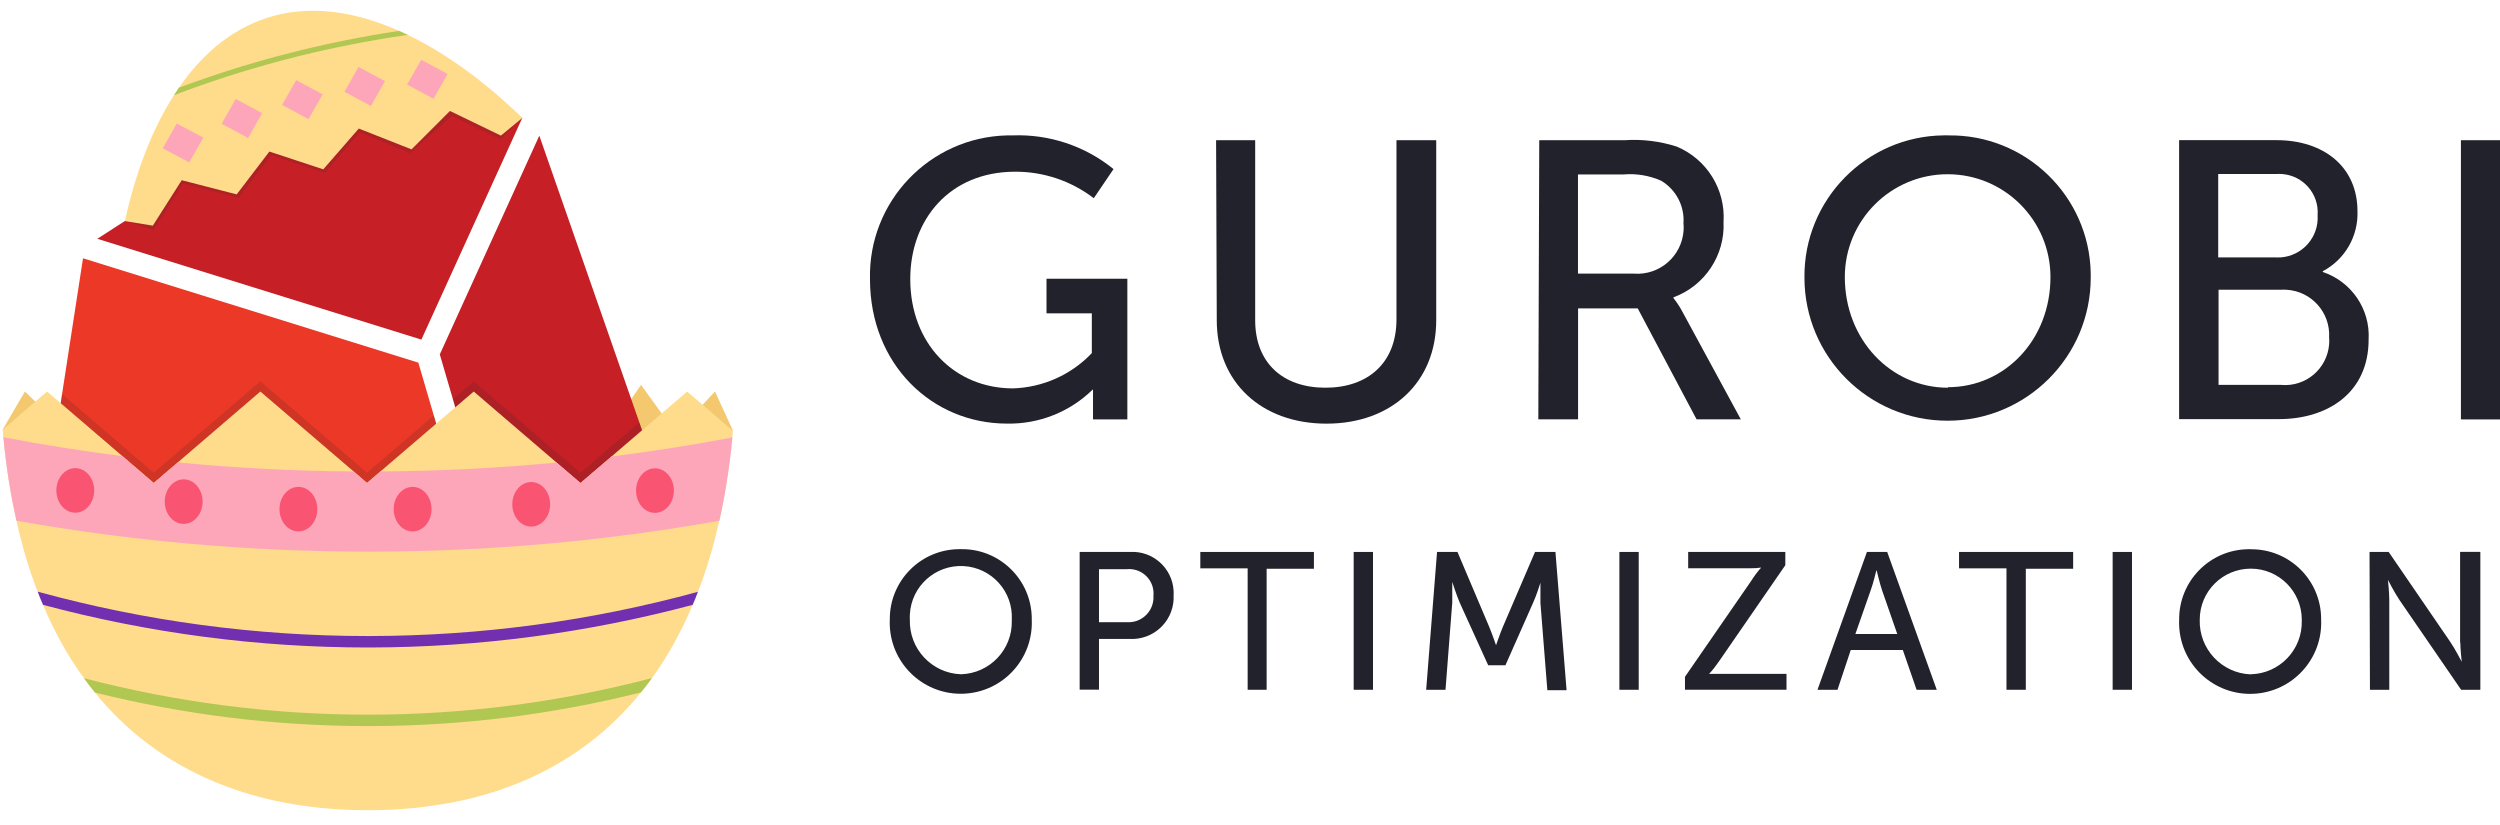 <?xml version="1.0" encoding="UTF-8"?><svg id="Layer_1" xmlns="http://www.w3.org/2000/svg" viewBox="0 0 484.83 160.06"><defs><style>.cls-1,.cls-2{fill:#262626;}.cls-3{fill:#c62026;}.cls-2,.cls-4{opacity:.15;}.cls-5{fill:#ffdb8c;}.cls-6{fill:#f3c86e;}.cls-7{fill:#722fb0;}.cls-8{fill:#fda6b9;}.cls-9{fill:#b0c752;}.cls-10{fill:#22222c;}.cls-11{fill:#f95472;}.cls-12{fill:#ec3826;}</style></defs><polygon class="cls-6" points="142.15 83.53 138.66 75.92 131.1 84.03 124.32 74.64 115.51 87.42 142.15 83.53"/><polygon class="cls-6" points="13.61 84.52 4.84 75.92 .52 83.31 13.61 84.52"/><path class="cls-10" d="M186.34,130.76c5.59-.14,10.01-4.78,9.88-10.37v-.22c.28-5.46-3.92-10.11-9.38-10.39s-10.11,3.92-10.39,9.38c-.02.34-.02.67,0,1.01-.17,5.65,4.25,10.38,9.89,10.59M186.34,106.5c7.46-.13,13.62,5.82,13.75,13.28v.39c.33,7.6-5.57,14.03-13.17,14.36-7.6.33-14.03-5.57-14.36-13.17-.02-.4-.02-.79,0-1.19-.07-7.48,5.93-13.6,13.41-13.67h.36"/><path class="cls-10" d="M218.55,120.66c2.66.18,4.96-1.84,5.14-4.5,0-.21,0-.43,0-.64.24-2.6-1.68-4.9-4.28-5.14-.29-.03-.57-.03-.86,0h-5.42v10.28h5.42ZM209.38,107.04h9.79c4.41-.25,8.18,3.13,8.43,7.53.02.28.02.56,0,.84.23,4.47-3.2,8.27-7.67,8.5-.25.01-.51.01-.76,0h-6.04v9.84h-3.75v-26.73.02Z"/><path class="cls-10" d="M278.69,107.04h3.96l6.14,14.49c.62,1.49,1.34,3.6,1.34,3.6,0,0,.72-2.11,1.34-3.6l6.22-14.49h3.96l2.16,26.81h-3.73l-1.34-16.91v-3.93s-.8,2.57-1.44,3.93l-5.35,12.08h-3.34l-5.53-12.16c-.62-1.44-1.44-4.01-1.44-4.01v4.01l-1.31,16.91h-3.75l2.11-26.73h0Z"/><path class="cls-10" d="M363.88,110.64s-.62,2.57-1.08,3.8l-2.98,8.51h8.12l-2.96-8.51c-.46-1.36-1.03-3.8-1.03-3.8h-.08,0ZM369.02,126.06h-10.1l-2.57,7.71h-3.88l9.59-26.73h3.93l9.61,26.73h-3.91l-2.67-7.71h0Z"/><path class="cls-10" d="M436.49,130.76c5.59-.12,10.02-4.75,9.9-10.34v-.24c0-5.46-4.42-9.9-9.89-9.9s-9.9,4.42-9.9,9.89v.02c-.17,5.65,4.25,10.38,9.89,10.59M436.49,106.52c7.47-.07,13.58,5.92,13.65,13.39v.28c.33,7.6-5.57,14.03-13.17,14.36s-14.03-5.57-14.36-13.17c-.02-.4-.02-.79,0-1.19-.07-7.48,5.93-13.6,13.41-13.68h.47"/><path class="cls-10" d="M459.51,107.04h3.73l11.93,17.42c.98,1.44,2.24,3.88,2.24,3.88,0,0-.28-2.42-.28-3.88v-17.42h3.86v26.73h-3.7l-11.95-17.4c-1-1.49-2.24-3.91-2.24-3.91,0,0,.26,2.39.26,3.91v17.4h-3.75l-.08-26.73h-.02Z"/><path class="cls-10" d="M196.29,26.26c7.13-.29,14.12,2.03,19.66,6.53l-3.83,5.65c-4.37-3.35-9.73-5.16-15.24-5.14-12.7,0-20.35,9.25-20.35,20.82,0,12.54,8.58,21.2,19.92,21.2,5.8-.18,11.29-2.63,15.29-6.84v-7.71h-8.79v-6.71h15.68v27.27h-6.66v-5.76h-.08c-4.43,4.33-10.41,6.7-16.6,6.58-14.55,0-26.57-11.49-26.57-28.01-.36-15.04,11.55-27.52,26.59-27.88h.99"/><path class="cls-10" d="M235.84,27.19h7.58v34.92c0,8.25,5.35,13.08,13.62,13.08s13.78-4.83,13.78-13.24V27.19h7.71v34.92c0,12-8.64,20.05-21.28,20.05s-21.28-8.04-21.28-20.05l-.13-34.93h0Z"/><path class="cls-10" d="M316.9,53.07c4.96.35,9.25-3.39,9.6-8.35.03-.48.03-.97-.02-1.45.22-3.32-1.44-6.48-4.29-8.2-2.33-1.04-4.89-1.47-7.43-1.23h-8.74v19.22h10.88ZM298.5,27.19h16.55c3.41-.23,6.84.19,10.1,1.23,5.85,2.43,9.5,8.31,9.1,14.62.3,6.47-3.63,12.39-9.71,14.62v.15c.61.76,1.15,1.58,1.62,2.44l11.44,21.07h-8.58l-11.41-21.51h-11.57v21.51h-7.71l.18-54.15v.02Z"/><path class="cls-10" d="M377.76,75.09c11.03,0,19.89-9.18,19.89-21.36,0-11.01-8.93-19.94-19.94-19.94s-19.94,8.93-19.94,19.94c0,12.18,8.97,21.46,20,21.46v-.1h0ZM377.76,26.26c15.04-.26,27.45,11.73,27.7,26.77v.8c0,15.33-12.43,27.76-27.76,27.76s-27.76-12.43-27.76-27.76c-.14-15.09,11.97-27.44,27.06-27.58h.75"/><path class="cls-10" d="M442.42,74.65c4.72.4,8.87-3.11,9.27-7.84.04-.44.04-.89,0-1.34.28-4.85-3.42-9-8.27-9.28-.36-.02-.73-.02-1.09,0h-12.08v18.45h12.17ZM441.49,49.93c4.26.15,7.83-3.18,7.98-7.43,0-.26,0-.51-.01-.77.3-4.11-2.78-7.68-6.89-7.98-.4-.03-.81-.03-1.21,0h-11.18v16.17h11.31ZM422.6,27.18h18.89c9.12,0,15.7,5.14,15.7,13.78.18,4.85-2.44,9.38-6.73,11.64v.15c5.58,1.86,9.23,7.23,8.89,13.11,0,10.28-7.89,15.42-17.4,15.42h-19.35V27.19h0Z"/><polygon class="cls-12" points="16.1 50.09 13.16 69.14 6.8 110.43 83.83 137.12 102.58 143.62 81.13 70.33 16.1 50.09"/><polygon class="cls-3" points="104.59 26.31 85.29 68.73 106.94 142.72 135.3 114.34 104.59 26.31"/><polygon class="cls-10" points="241.96 110.22 232.78 110.22 232.78 107.04 254.81 107.04 254.81 110.3 245.64 110.3 245.64 133.77 241.96 133.77 241.96 110.22"/><rect class="cls-10" x="262.52" y="107.04" width="3.75" height="26.73"/><rect class="cls-10" x="314.05" y="107.04" width="3.75" height="26.73"/><path class="cls-10" d="M326.77,131.25l12.85-18.61c.57-.91,1.21-1.77,1.93-2.57-.66.1-1.33.14-2,.13h-12.16v-3.16h18.84v2.57l-12.85,18.63c-.58.86-1.22,1.68-1.93,2.44h15.01v3.08h-19.69v-2.52h0Z"/><polygon class="cls-10" points="389.12 110.22 379.92 110.22 379.92 107.04 402.05 107.04 402.05 110.3 392.87 110.3 392.87 133.77 389.12 133.77 389.12 110.22"/><rect class="cls-10" x="409.71" y="107.04" width="3.75" height="26.73"/><rect class="cls-10" x="477.25" y="27.19" width="7.58" height="54.15"/><path class="cls-10" d="M477.13,124.46v-17.42h3.86v26.73"/><polygon class="cls-3" points="101.3 22.84 52.14 15.98 28.88 39.85 18.87 46.31 81.72 65.86 101.3 22.84"/><g class="cls-4"><polygon class="cls-1" points="62.27 24.13 47.09 28.86 32.48 33.95 24.22 42.88 29.77 44.63 35.49 35.59 46.24 38.39 52.6 30.13 63.04 33.55 69.74 25.64 79.55 29.69 87.64 22.48 97.06 27.04 101.3 22.88 86.98 20.45 62.27 24.13"/></g><path class="cls-5" d="M53.3,3.02c-7.54,1.97-13.75,6.96-18.6,13.98-.33.47-.65.96-.96,1.46-4.32,6.73-7.49,15.15-9.51,24.42l5.41.88,5.6-8.81,10.66,2.75,6.34-8.31,10.45,3.45,6.89-7.91,10.23,4.04,7.45-7.45,9.88,4.78,4.16-3.43c-7.1-6.88-14.67-12.47-22.23-16.11-.56-.27-1.13-.53-1.69-.78-8.26-3.66-16.49-4.94-24.08-2.96Z"/><path class="cls-9" d="M54.06,10.83c-6.59,1.76-13.05,3.82-19.36,6.18-.33.47-.65.96-.96,1.46,6.71-2.57,13.6-4.78,20.63-6.67,8.13-2.16,16.38-3.84,24.7-5.03-.56-.27-1.13-.53-1.69-.78-7.45,1.12-14.84,2.63-22.14,4.54l-1.18.31Z"/><polygon class="cls-8" points="59.83 23.11 62.57 18.3 57.44 15.54 54.7 20.35 59.83 23.11"/><polygon class="cls-8" points="71.93 20.55 74.66 15.74 69.53 12.98 66.8 17.79 71.93 20.55"/><polygon class="cls-8" points="84.07 19.16 86.81 14.35 81.68 11.59 78.94 16.4 84.07 19.16"/><polygon class="cls-8" points="48.11 26.76 50.84 21.95 45.72 19.19 42.98 24 48.11 26.76"/><polygon class="cls-8" points="36.69 31.51 39.42 26.7 34.29 23.95 31.56 28.75 36.69 31.51"/><polygon class="cls-2" points="71.18 91.69 50.49 73.95 29.81 91.69 12.04 76.44 8.89 96.88 89.09 97.51 84.13 80.58 71.18 91.69"/><polygon class="cls-2" points="123.99 81.91 112.57 91.69 91.87 73.95 87.83 77.41 93.72 97.55 129.54 97.84 123.99 81.91"/><path class="cls-5" d="M112.57,93.67l-4.64-3.97-16.06-13.77-18.09,15.5-2.61,2.24-2.59-2.24-18.09-15.5-16.02,13.75-4.66,3.99-6.07-5.21-14.61-12.53-8.61,7.39c0,.18.02.33.04.51.04.33.06.64.09.98.54,5.79,1.41,11.18,2.54,16.19.09.38.17.75.26,1.13.15.69.3,1.35.49,2,.66,2.64,1.41,5.15,2.24,7.56.11.35.24.69.36,1.02.24.71.51,1.4.79,2.06.32.87.66,1.73,1.03,2.55.88,2.13,1.84,4.15,2.88,6.1.13.29.28.55.43.82,1.43,2.62,2.95,5.03,4.63,7.3.68.95,1.39,1.91,2.14,2.79.08.11.15.2.23.29.53.69,1.09,1.33,1.65,1.95,6.94,7.72,15.32,13.06,24.67,16.34.66.24,1.33.47,2.01.69,7.6,2.39,15.79,3.53,24.35,3.53,1.65,0,3.29-.04,4.93-.13.86-.04,1.71-.11,2.58-.18.51-.04,1.02-.09,1.52-.13,1.07-.11,2.14-.24,3.21-.4,8.29-1.13,16.09-3.53,23.14-7.36.56-.31,1.13-.62,1.69-.95,5.1-2.99,9.78-6.76,13.93-11.4.58-.62,1.13-1.26,1.67-1.95.08-.11.17-.2.24-.31.75-.89,1.47-1.82,2.16-2.79,1.24-1.71,2.41-3.5,3.52-5.41.19-.31.38-.64.56-.98,1.37-2.44,2.65-5.03,3.82-7.81.36-.82.7-1.66,1.02-2.53.13-.33.26-.69.39-1.02h.02c.09-.29.21-.6.32-.89,1.34-3.7,2.48-7.65,3.42-11.89.66-2.91,1.22-5.94,1.67-9.11.11-.71.21-1.44.3-2.17.23-1.6.39-3.22.56-4.88.04-.33.06-.67.09-1,0-.09.02-.2.02-.29l-8.87-7.61-14.68,12.6-6.02,5.15Z"/><path class="cls-8" d="M107.93,89.7c-11.3,1.09-22.69,1.66-34.14,1.73l-2.61,2.24-2.59-2.24c-11.45-.07-22.83-.67-34.11-1.75l-4.66,3.99-6.07-5.21c-7.76-.98-15.46-2.2-23.09-3.66.54,5.79,1.41,11.18,2.54,16.19,22.37,3.97,45.22,5.99,68.23,5.99h.43c22.83-.02,45.48-2.04,67.65-5.99.66-2.91,1.22-5.94,1.67-9.11.11-.71.21-1.44.3-2.17.23-1.6.39-3.22.56-4.88-7.76,1.49-15.59,2.71-23.45,3.7l-6.02,5.15-4.64-3.97Z"/><path class="cls-9" d="M16.29,131.52c.68.95,1.39,1.91,2.14,2.79,17.35,4.32,35.06,6.5,52.91,6.5h.36c17.71-.02,35.31-2.2,52.57-6.52.75-.89,1.47-1.82,2.16-2.79-17.95,4.7-36.27,7.07-54.73,7.1h-.36c-18.58,0-37-2.37-55.05-7.07Z"/><path class="cls-7" d="M7.32,114.75c.32.87.66,1.73,1.03,2.55,20.57,5.5,41.68,8.27,62.99,8.27h.36c21.19-.04,42.17-2.82,62.63-8.27.36-.82.7-1.66,1.02-2.53-20.78,5.68-42.12,8.54-63.64,8.58h-.36c-21.66,0-43.15-2.88-64.02-8.6Z"/><path class="cls-11" d="M10.93,95.11c0,2.39,1.64,4.32,3.67,4.32s3.67-1.94,3.67-4.32-1.64-4.32-3.67-4.32-3.67,1.94-3.67,4.32Z"/><path class="cls-11" d="M31.95,97.28c0,2.39,1.64,4.32,3.67,4.32s3.67-1.94,3.67-4.32-1.64-4.32-3.67-4.32-3.67,1.94-3.67,4.32Z"/><path class="cls-11" d="M99.35,97.8c0,2.39,1.64,4.32,3.67,4.32s3.67-1.94,3.67-4.32-1.64-4.32-3.67-4.32-3.67,1.94-3.67,4.32Z"/><path class="cls-11" d="M123.35,95.14c0,2.39,1.64,4.32,3.67,4.32s3.67-1.94,3.67-4.32-1.64-4.32-3.67-4.32-3.67,1.94-3.67,4.32Z"/><path class="cls-11" d="M54.2,98.74c0,2.39,1.64,4.32,3.67,4.32s3.67-1.94,3.67-4.32-1.64-4.32-3.67-4.32-3.67,1.94-3.67,4.32Z"/><path class="cls-11" d="M76.35,98.74c0,2.39,1.64,4.32,3.67,4.32s3.67-1.94,3.67-4.32-1.64-4.32-3.67-4.32-3.67,1.94-3.67,4.32Z"/></svg>